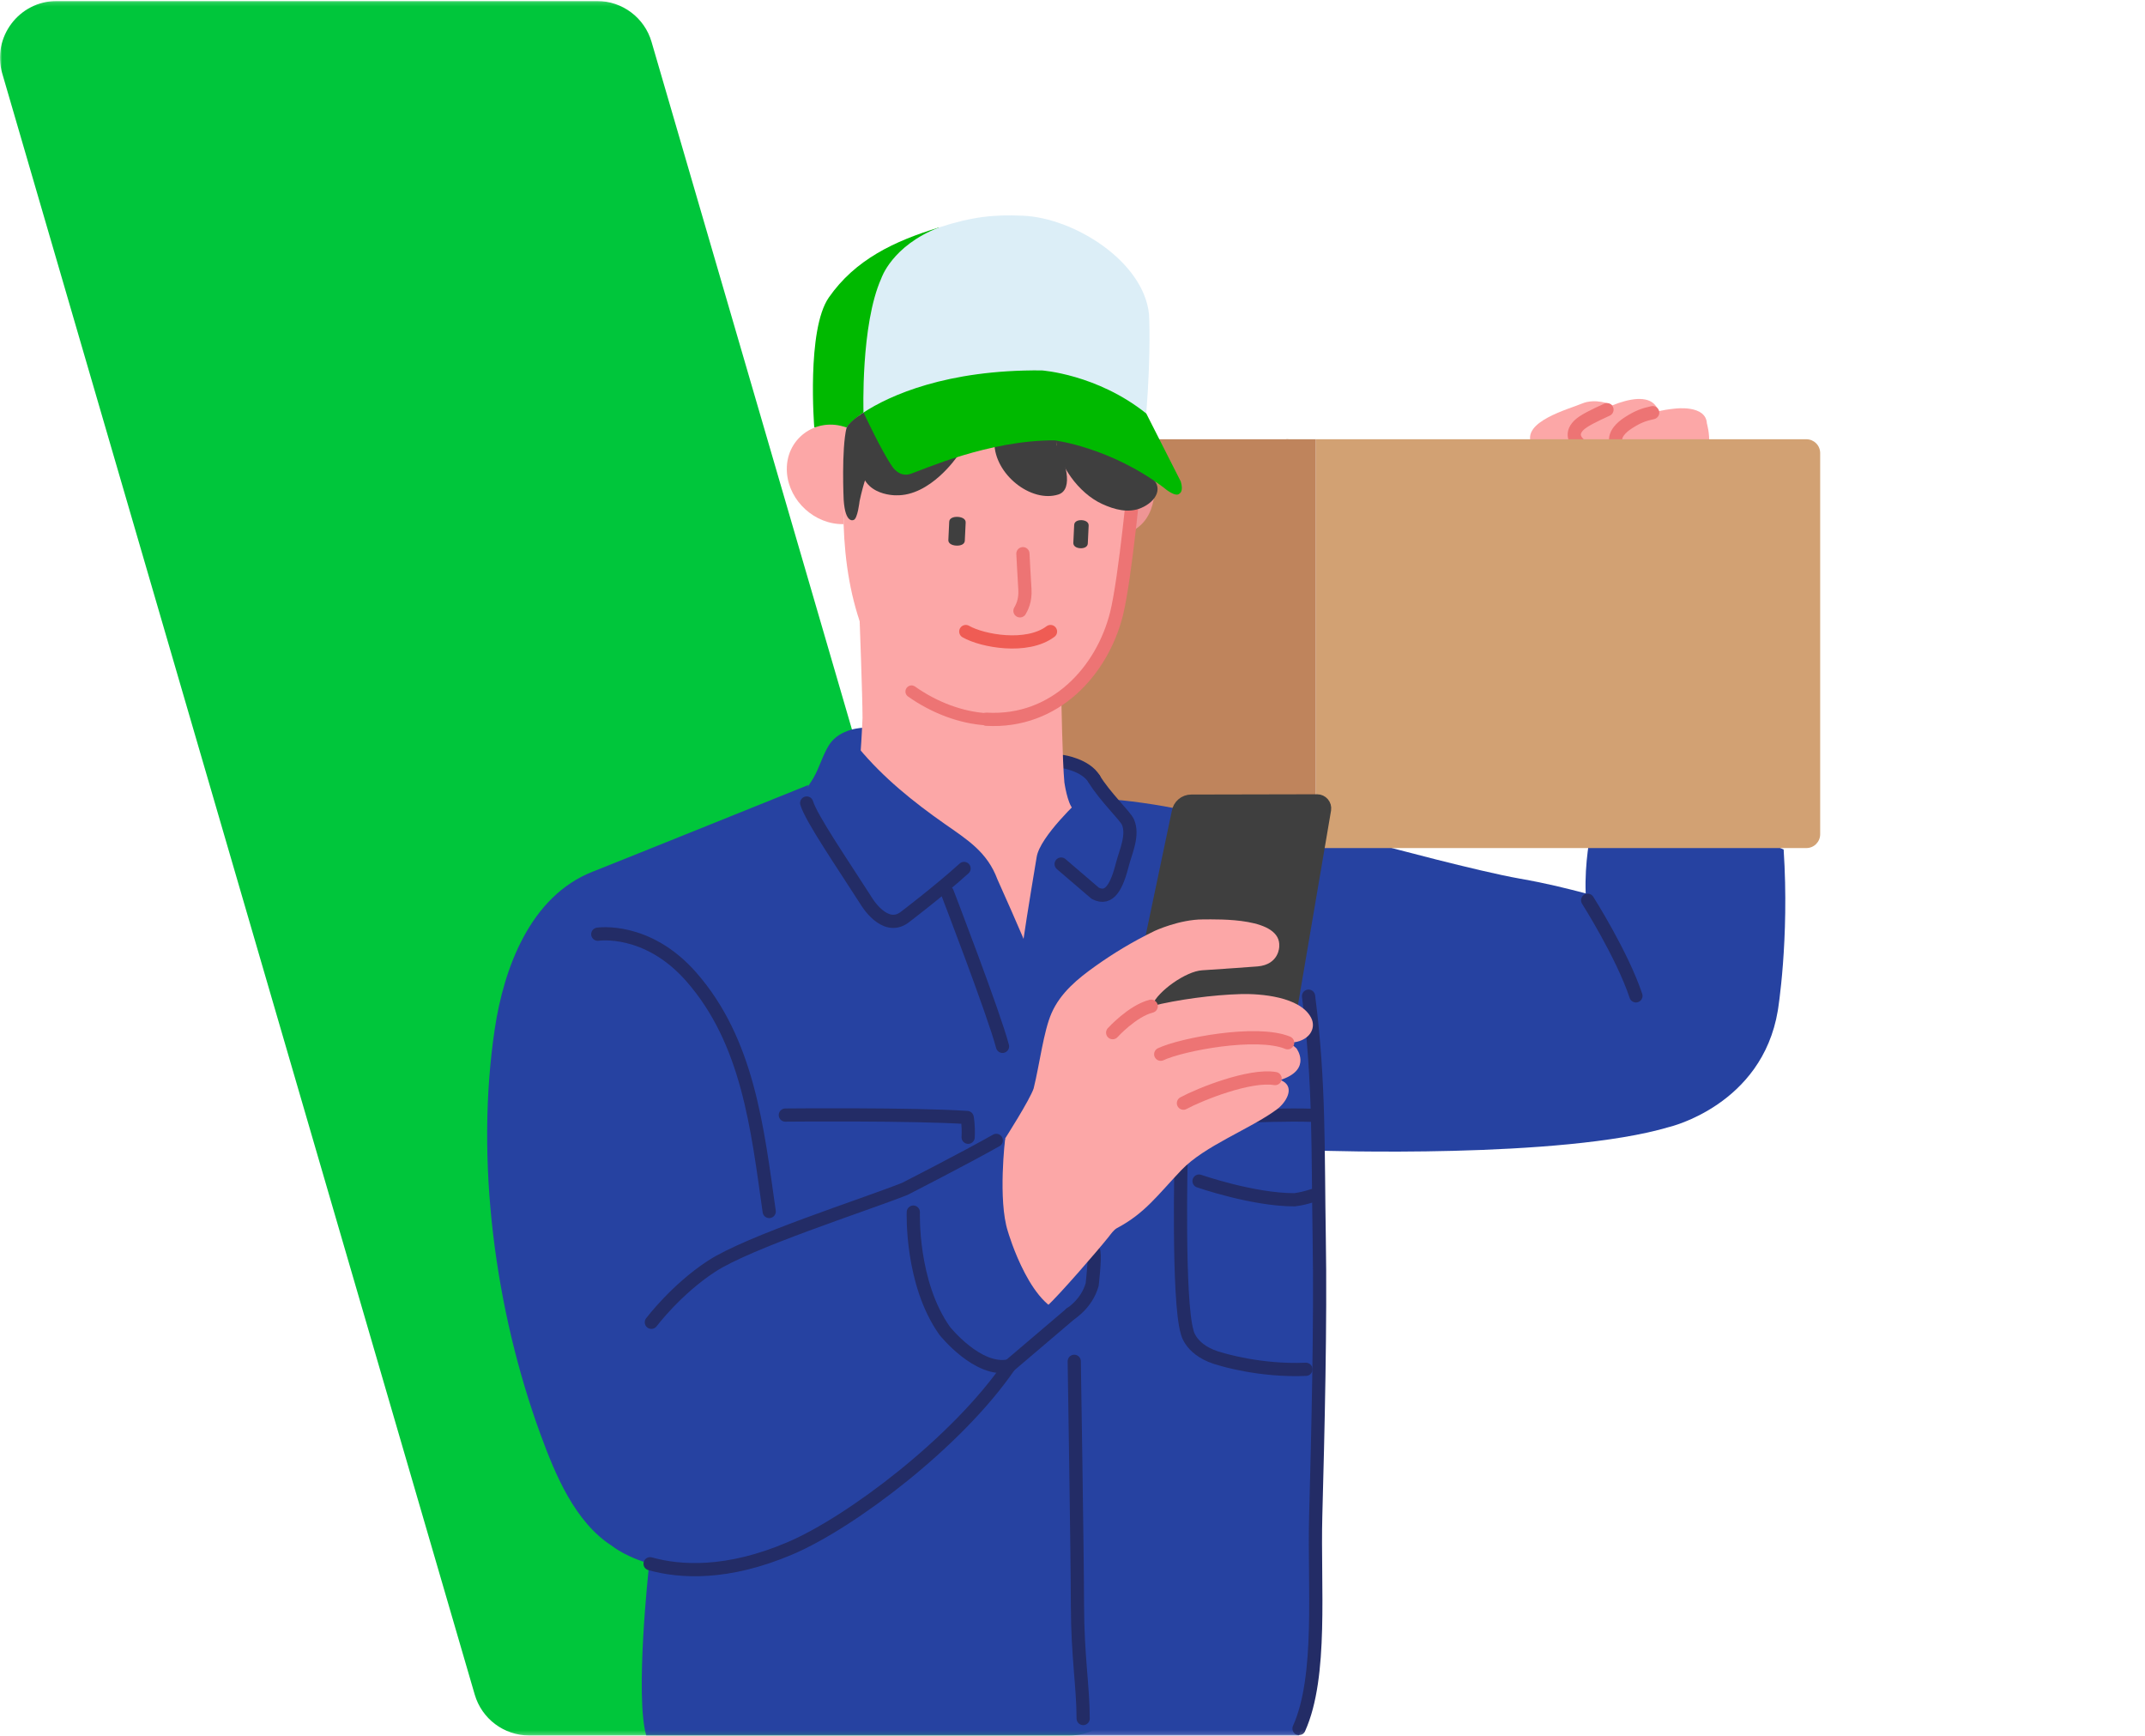 <svg xmlns="http://www.w3.org/2000/svg" xmlns:xlink="http://www.w3.org/1999/xlink" width="519" height="420" viewBox="0 0 519 420">
    <defs>
        <path id="prefix__a" d="M0 0.151L272.512 0.151 272.512 419.754 0 419.754z"/>
        <path id="prefix__c" d="M0 419.848L440.406 419.848 440.406 0.245 0 0.245z"/>
    </defs>
    <g fill="none" fill-rule="evenodd">
        <g transform="translate(0 .093)">
            <mask id="prefix__b" fill="#fff">
                <use xlink:href="#prefix__a"/>
            </mask>
            <path fill="#00C63B" d="M271.96 402.2L157.652 10.056C155.955 4.19 150.576.151 144.468.151H13.741C4.595.151-1.995 8.921.551 17.705l114.308 392.14c1.703 5.87 7.077 9.91 13.185 9.91H258.77c9.146 0 15.735-8.775 13.19-17.555" mask="url(#prefix__b)"/>
        </g>
        <path fill="#2642A1" d="M431.567 205.515L406.358 194.1l-21.496 7.487s-1.494 7.01-1.191 14.542c-4.643-1.207-9.24-2.398-15.972-3.576-9.899-1.733-33.162-7.99-33.162-7.99l-21.403-2.378-10.94 44.71 16.636 31.452s58.987 2.082 85.103-5.721c0 0 22.408-5.245 26.223-28.13 0 0 2.838-17.102 1.411-38.981"/>
        <path stroke="#232C66" stroke-linecap="round" stroke-linejoin="round" stroke-width="3.195" d="M395.828 240.92c-3.337-10.012-11.68-23.123-11.68-23.123"/>
        <path fill="#FCA7A7" d="M391.138 107.414s-1.508-2.373 3.021-5.234c4.53-2.86 11.205-3.337 11.205-3.337s7.39-.954 7.628 3.576c0 0 .764 2.602.5 4.995"/>
        <path fill="#FCA7A7" d="M399.105 107.177h-17.242s-2.245-1.898.139-4.281c2.989-2.99 16.562-10.22 19.124-3.805 0 0 1.784 2.973 1.784 6.778"/>
        <path fill="#FCA7A7" d="M370.56 107.425c-2.513-5.443 9.07-8.45 12.156-9.774 3.338-1.43 7.153.238 7.153.238s4.242 3.226 2.577 9.409"/>
        <path stroke="#ED7474" stroke-linecap="round" stroke-linejoin="round" stroke-width="3.195" d="M381.863 107.177s-2.245-1.898.139-4.281c1.138-1.139 3.804-2.408 6.819-3.788M391.138 107.414s-1.508-2.373 3.021-5.234c2.183-1.378 3.532-1.87 5.724-2.354"/>
        <path fill="#D2A173" d="M437.069 205.163H318.366v-98.898h118.703c1.843 0 3.337 1.494 3.337 3.337v92.223c0 1.843-1.494 3.338-3.337 3.338"/>
        <path fill="#BF845C" d="M311.215 202.779L318.366 205.163 318.366 106.265 311.215 106.265z"/>
        <mask id="prefix__d" fill="#fff">
            <use xlink:href="#prefix__c"/>
        </mask>
        <path fill="#BF845C" d="M249.715 205.163L311.707 205.163 311.707 106.265 249.715 106.265z" mask="url(#prefix__d)"/>
        <path fill="#2642A1" d="M203.42 187.44L178.053 201.71 144.758 315.862 164.735 349.157 294.584 338.693 303.621 204.088z" mask="url(#prefix__d)"/>
        <path fill="#2642A1" d="M156.965 379.475s-3.358 30.804-.603 40.373h157.946c5.707-12.663 3.582-36.128 4.043-53.191.544-20.168 1.193-47.008.845-67.15-.357-20.691.121-37.63-2.582-58.517" mask="url(#prefix__d)"/>
        <path stroke="#232C66" stroke-linecap="round" stroke-linejoin="round" stroke-width="3.195" d="M302.153 269.98s9.694-.38 15.356-.163M285.778 280.037s-.84 34.427 1.455 42.172c0 0 .77 4.711 8.22 6.595 0 0 9.352 2.944 20.52 2.46M290.12 285.73s13.06 4.534 23.038 4.517c0 0 1.951-.134 5.212-1.262" mask="url(#prefix__d)"/>
        <path stroke="#232C66" stroke-linecap="round" stroke-linejoin="round" stroke-width="3.195" d="M314.307 418.172c5.708-12.663 3.583-34.452 4.044-51.515.544-20.168 1.193-47.008.845-67.15-.357-20.691.121-37.63-2.582-58.517" mask="url(#prefix__d)"/>
        <path fill="#2642A1" d="M285.694 195.866c-4.324-1.031-14.183-2.48-18.128-2.503l-7.545 12.469 34.246 9.83" mask="url(#prefix__d)"/>
        <path fill="#2642A1" d="M257.155 184.23s5.538.816 7.577 4.202c2.552 4.239 7.518 8.934 8.177 10.426 1.399 3.166-.568 7.281-1.293 10.112-1.347 5.269-3.085 8.975-6.615 7.13 0 0-7.373-6.321-8.249-7.065" mask="url(#prefix__d)"/>
        <path stroke="#232C66" stroke-linecap="round" stroke-linejoin="round" stroke-width="3.195" d="M257.155 184.23s5.538.816 7.577 4.202" mask="url(#prefix__d)"/>
        <path fill="#2642A1" d="M209.02 176.048s-5.822.04-8.434 4.197c-1.515 2.41-2.315 5.424-3.734 7.901-1.38 2.41-2.6 2.976-1.667 6.123 1.1 3.71 8.816 14.941 14.437 23.745 0 0 4.384 7.447 9.182 3.943 0 0 8.461-6.413 14.457-11.857" mask="url(#prefix__d)"/>
        <path fill="#FCA7A7" d="M259.618 195.688c-1.37-1.365-2.084-6.421-2.084-6.421-.466-4.786-.73-20.339-.73-20.339l-23.577-25.722-25.246 6.413s.715 19.07.715 24.077c0 0-.238 5.483-.477 8.343l17.08 22.049 22.99 24.099" mask="url(#prefix__d)"/>
        <path fill="#2642A1" d="M247.496 228.187c.993-6.932 3.328-20.815 3.328-20.815.75-5.02 10.686-14.155 10.686-14.155l5.645 5.639-18.074 35.197" mask="url(#prefix__d)"/>
        <g mask="url(#prefix__d)">
            <g>
                <path fill="#3F3F3F" d="M.016 48.975s24.444-1.448 35.408 1.114l8.087-47.472C43.706 1.37 42.74.241 41.475.244l-30.46.064C9.336.31 7.906 1.532 7.64 3.192L1.285 33.437" transform="translate(277.215 193.259)"/>
                <path stroke="#3F3F3F" stroke-width="2.703" d="M.016 48.975s24.444-1.448 35.408 1.114l8.087-47.472C43.706 1.37 42.74.241 41.475.244l-30.46.064C9.336.31 7.906 1.532 7.64 3.192L1.285 33.437" transform="translate(277.215 193.259)"/>
            </g>
        </g>
        <path stroke="#232C66" stroke-linecap="round" stroke-linejoin="round" stroke-width="3.195" d="M259.924 329.33s.75 46.737.776 59.046c.026 12.31 1.366 19.62 1.382 27.37M190.018 269.758s31.228-.293 43.995.592c0 0 .384 1.813.24 4.775" mask="url(#prefix__d)"/>
        <path fill="#EF9595" d="M272.972 128.899c8.066-3.143 6.237-13.544 6.237-13.544l-11.26-2.748" mask="url(#prefix__d)"/>
        <path fill="#FCA7A7" d="M274.68 114.163s-2.384 25.745-4.53 34.327c-3.417 13.672-14.78 26.461-31.466 25.508-11.71-.67-24.942-9.116-29.457-20.383-3.4-8.488-4.82-17.687-5.11-26.818 0 0 0-13.588.716-16.925 0 0 .238-5.96 1.43-9.536" mask="url(#prefix__d)"/>
        <path stroke="#ED7474" stroke-linecap="round" stroke-linejoin="round" stroke-width="3.195" d="M247.504 133.949s.309 6.087.477 8.581c.192 2.855-.802 4.56-1.192 5.245" mask="url(#prefix__d)"/>
        <path stroke="#EF5C54" stroke-linecap="round" stroke-linejoin="round" stroke-width="3.195" d="M233.678 152.781c3.955 2.28 14.78 4.291 20.5 0" mask="url(#prefix__d)"/>
        <path fill="#3F3F3F" d="M231.722 125.043c-1.099-.052-2.011.349-2.05 1.17l-.211 4.422c-.04.822.831 1.307 1.93 1.36 1.098.052 2.01-.349 2.05-1.17l.21-4.422c.04-.822-.83-1.307-1.929-1.36M261.716 125.839c-.967-.046-1.772.35-1.81 1.152l-.206 4.319c-.038.802.726 1.273 1.692 1.319.967.046 1.773-.35 1.81-1.152l.207-4.319c.038-.803-.726-1.273-1.693-1.32" mask="url(#prefix__d)"/>
        <path fill="#00B900" d="M227.197 55.024c-10.776 3.281-20.252 7.749-26.655 16.945-5.434 7.803-3.527 31.403-3.527 31.403h7.867s1.427-1.855 4.052-3.576" mask="url(#prefix__d)"/>
        <path fill="#DCEEF7" d="M208.934 99.796s-.715-21.216 4.291-32.42c0 0 2.539-7.899 13.972-12.352 8.25-2.664 13.352-3.133 20.307-2.841 12.304.516 29.164 10.958 30.513 23.838 0 0 .526 8.757-.666 24.014" mask="url(#prefix__d)"/>
        <path fill="#FCA7A7" d="M204.833 103.436c-7.408-2.751-15.105 2.805-14.418 11.032.565 6.764 6.725 12.469 13.703 12.33" mask="url(#prefix__d)"/>
        <path fill="#3F3F3F" d="M204.833 103.436c-1.282 5.36-.7 17.495-.7 17.495.397 5.945 2.417 4.85 2.417 4.85.954-.24 1.43-4.53 1.43-4.53.99-4.68 2.146-7.39 2.146-7.39 3.1-3.814 3.362-9.895 3.362-9.895l-4.554-4.17s-3.15 1.948-4.1 3.64" mask="url(#prefix__d)"/>
        <path fill="#3F3F3F" d="M231.641 110.387s-6.496 9.672-14.84 9.434c0 0-10.012.238-8.343-9.774 0 0 .458-4.627 5.32-9.384" mask="url(#prefix__d)"/>
        <path stroke="#ED7474" stroke-linecap="round" stroke-linejoin="round" stroke-width="2.949" d="M238.684 173.997c-6.115-.349-12.645-2.82-18.132-6.705" mask="url(#prefix__d)"/>
        <path stroke="#ED7474" stroke-linecap="round" stroke-linejoin="round" stroke-width="3.195" d="M274.68 114.163s-2.384 25.745-4.53 34.327c-3.417 13.672-14.78 26.461-31.466 25.508" mask="url(#prefix__d)"/>
        <path fill="#3F3F3F" d="M255.658 107.663c1.977 3.46 4.29 10.727.424 11.963-6.538 2.088-15.442-4.811-15.493-12.568 0 0 8.248-4.122 14.907-3.33" mask="url(#prefix__d)"/>
        <path fill="#3F3F3F" d="M255.515 106.518c.524 5.84 5.383 12.757 11.156 15.403 2.993 1.373 6.333 2.277 9.428.97 3.643-1.538 5.813-5.116 1.926-7.883 0 0-1.515-5.572-15.784-13.658" mask="url(#prefix__d)"/>
        <path fill="#00B900" d="M277.35 100.035l8.344 16.449c.715 2.383-.238 2.86-.238 2.86-.954 1.192-3.863-1.367-3.863-1.367-13.062-9.837-26.46-11.443-26.46-11.443-15.924-.063-31.944 7.152-34.805 8.106-2.86.953-4.53-1.908-4.53-1.908-2.621-3.814-6.864-12.936-6.864-12.936 6.268-4.106 20.116-10.4 43.1-10.187 0 0 13.398.89 25.317 10.426" mask="url(#prefix__d)"/>
        <path stroke="#232C66" stroke-linecap="round" stroke-linejoin="round" stroke-width="3.195" d="M259.102 317.773s3.852-2.386 5.152-6.997c0 0 .727-6.094.419-7.917" mask="url(#prefix__d)"/>
        <path fill="#FCA7A7" d="M269.217 249.824s4.771-5.255 9.329-6.404c6.43-1.622 14.99-2.744 21.66-2.93 4.804-.135 14.334.623 17.01 5.688 1.413 2.674-.505 5.826-4.92 6.063 0 0-17.395 1.313-27.066 6.386" mask="url(#prefix__d)"/>
        <path fill="#FCA7A7" d="M280.845 255.039c5.686-2.675 27.652-6.665 32.835-1.428 0 0 3.734 4.937-3.409 7.495l-27.737 8.303" mask="url(#prefix__d)"/>
        <path fill="#FCA7A7" d="M278.779 243.192c1.36-3.422 8.187-8.22 12.062-8.456 3.875-.236 13.447-.94 13.447-.94 5.242-.467 5.233-4.8 5.233-4.8.537-7.067-14.56-6.58-18.478-6.572-5.699.012-11.62 2.76-11.62 2.76-5.53 2.686-10.162 5.535-14.417 8.565-4.206 2.997-8.392 6.387-10.57 11.337-1.946 4.425-2.87 12.302-4.338 18.227-.906 2.737-6.89 12.095-6.89 12.095s-3.798 15.008 2.385 27.85c0 0 4.595 10.704 7.742 12.743 3.198-2.992 11.977-13.123 14.836-16.685.577-.719 1.295-1.794 2.11-2.225 6.745-3.565 9.853-8.025 15.528-13.986 5.665-5.952 16.599-9.905 23.113-14.705 2.245-1.654 4.433-5.249 1.417-6.883-5.1-2.762-19.567 2.966-23.995 5.362" mask="url(#prefix__d)"/>
        <path stroke="#ED7474" stroke-linecap="round" stroke-linejoin="round" stroke-width="3.195" d="M269.217 249.824s4.771-5.255 9.329-6.404M280.845 255.039c5.095-2.397 23.261-5.85 30.712-2.774M308.522 260.927c-6.11-1.047-18.198 3.798-22.178 5.952" mask="url(#prefix__d)"/>
        <path fill="#2642A1" d="M157.602 319.892s5.967-7.944 14.56-13.556c9.106-5.945 36.736-14.747 46.758-18.72 0 0 16.685-7.902 24.289-12.208 0 0-1.793 14.897.654 22.49 0 0 5.817 20.2 15.239 19.876l-14.866 12.644c-12.595 18.414-38.331 37.85-53.01 44.12-28.04 11.98-43.095-.517-43.095-.517-9.034-5.737-13.823-17.385-17.344-27-11.082-30.266-15.835-66.356-11.073-98.113 2.207-14.715 8.572-32.08 23.665-38.024 6.986-2.75 52.206-20.978 52.206-20.978" mask="url(#prefix__d)"/>
        <path stroke="#232C66" stroke-linecap="round" stroke-linejoin="round" stroke-width="3.195" d="M220.983 293.235s-.648 17.097 7.582 28.706c0 0 8.076 10.164 15.67 8.477" mask="url(#prefix__d)"/>
        <path stroke="#232C66" stroke-linecap="round" stroke-linejoin="round" stroke-width="3.195" d="M259.102 317.773l-14.867 12.645c-12.594 18.414-38.33 37.85-53.009 44.12-15.277 6.528-26.7 5.789-33.933 3.764M157.602 319.892s5.967-7.944 14.56-13.556c9.106-5.945 36.736-14.747 46.758-18.72 0 0 14.54-7.425 22.143-11.73M144.64 226.004s11.928-1.849 22.59 10.286c13.779 15.68 16.02 36.63 18.885 56.796" mask="url(#prefix__d)"/>
        <path fill="#2642A1" d="M251.423 237.42c-.608-2.127-2.432-6.99-2.432-6.99-1.24-3.421-7.659-17.701-7.659-17.701-2.46-6.608-7.235-9.548-12.715-13.385-7.641-5.351-14.852-11.156-20.848-18.358l-4.349 6.455 13.952 32.026" mask="url(#prefix__d)"/>
        <path stroke="#232C66" stroke-linecap="round" stroke-linejoin="round" stroke-width="3.195" d="M229.191 215.862s11.319 29.414 13.374 37.273M195.185 194.268c1.1 3.712 8.816 14.942 14.437 23.746 0 0 4.384 7.447 9.182 3.942 0 0 8.461-6.412 14.457-11.857M256.753 209.035c.875.744 8.248 7.065 8.248 7.065 3.53 1.845 5.268-1.861 6.615-7.13.724-2.83 2.692-6.946 1.293-10.112-.66-1.492-5.625-6.187-8.177-10.426" mask="url(#prefix__d)"/>
    </g>
</svg>
